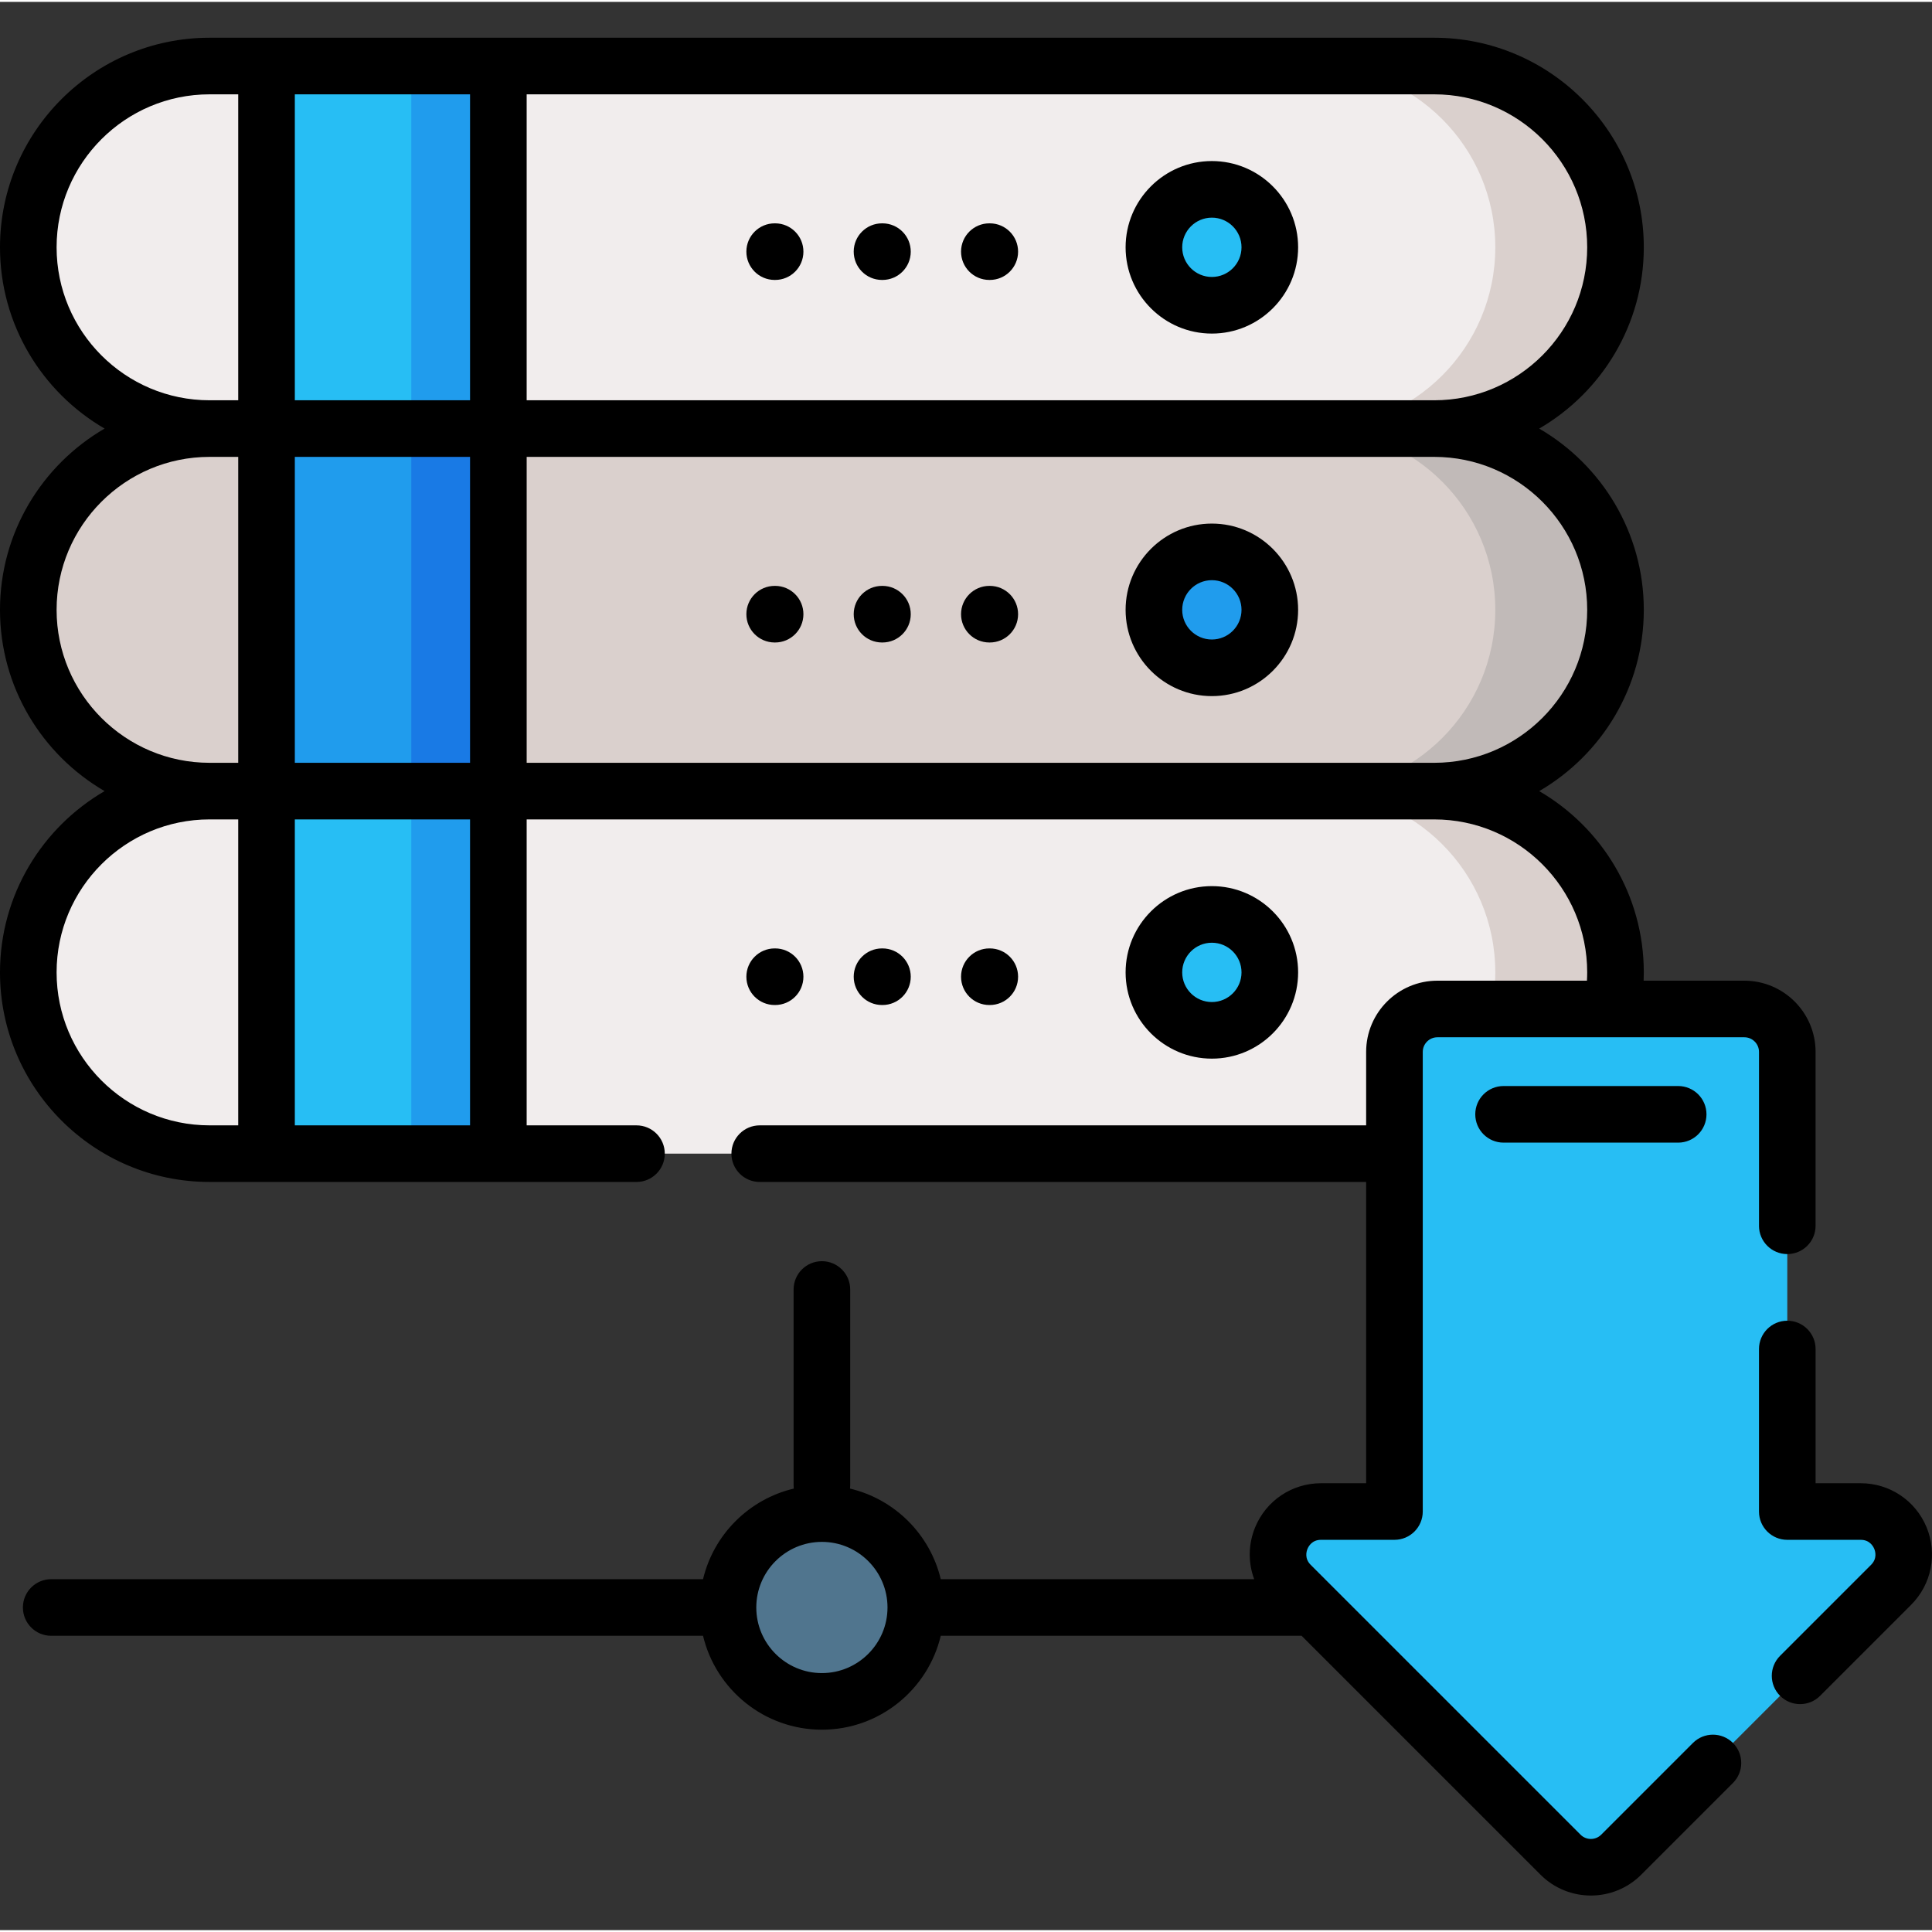 <svg height="511pt" viewBox="0 -9 512 511" width="511pt" xmlns="http://www.w3.org/2000/svg"><rect x="0" y="-9" width="512" height="511" fill="#333333" stroke="none"/><path d="m380.086 104.078h-324.547c-26.531 0-48.039-21.508-48.039-48.039s21.508-48.039 48.039-48.039h324.547c26.531 0 48.039 21.508 48.039 48.039s-21.508 48.039-48.039 48.039zm0 0" fill="#f1eded"/><path d="m428.129 56.039c0 13.27-5.383 25.285-14.074 33.977-8.695 8.695-20.699 14.062-33.965 14.062h-31.859c13.266 0 25.27-5.367 33.965-14.062 8.691-8.691 14.074-20.707 14.074-33.977 0-26.535-21.516-48.039-48.039-48.039h31.859c26.523 0 48.039 21.508 48.039 48.039zm0 0" fill="#dad0cd"/><path d="m70.633 8h61.441v96.078h-61.441zm0 0" fill="#27bef4"/><path d="m108.996 8h23.078v96.078h-23.078zm0 0" fill="#209ced"/><path d="m336.516 56.039c0 8.484-6.875 15.359-15.359 15.359s-15.359-6.875-15.359-15.359c0-8.484 6.875-15.359 15.359-15.359s15.359 6.875 15.359 15.359zm0 0" fill="#27bef4"/><path d="m380.086 200.152h-324.547c-26.531 0-48.039-21.504-48.039-48.035s21.508-48.039 48.039-48.039h324.547c26.531 0 48.039 21.508 48.039 48.039s-21.508 48.035-48.039 48.035zm0 0" fill="#dad0cd"/><path d="m428.129 152.117c0 13.266-5.383 25.281-14.074 33.977-8.695 8.691-20.699 14.062-33.965 14.062h-31.859c13.266 0 25.27-5.371 33.965-14.062 8.691-8.695 14.074-20.711 14.074-33.977 0-26.535-21.516-48.039-48.039-48.039h31.859c26.523 0 48.039 21.504 48.039 48.039zm0 0" fill="#c1bab8"/><path d="m70.633 104.078h61.441v96.074h-61.441zm0 0" fill="#209ced"/><path d="m108.996 104.078h23.078v96.074h-23.078zm0 0" fill="#197ae5"/><path d="m336.516 152.117c0 8.48-6.875 15.359-15.359 15.359s-15.359-6.879-15.359-15.359c0-8.484 6.875-15.363 15.359-15.363s15.359 6.879 15.359 15.363zm0 0" fill="#209ced"/><path d="m380.086 296.23h-324.547c-26.531 0-48.039-21.508-48.039-48.039s21.508-48.039 48.039-48.039h324.547c26.531 0 48.039 21.508 48.039 48.039s-21.508 48.039-48.039 48.039zm0 0" fill="#f1eded"/><path d="m428.129 248.191c0 13.27-5.383 25.285-14.074 33.977-8.695 8.695-20.699 14.066-33.965 14.066h-31.859c13.266 0 25.27-5.371 33.965-14.066 8.691-8.691 14.074-20.707 14.074-33.977 0-26.531-21.516-48.039-48.039-48.039h31.859c26.523 0 48.039 21.508 48.039 48.039zm0 0" fill="#dad0cd"/><path d="m70.633 200.152h61.441v96.078h-61.441zm0 0" fill="#27bef4"/><path d="m108.996 200.152h23.078v96.078h-23.078zm0 0" fill="#209ced"/><path d="m336.516 248.191c0 8.484-6.875 15.359-15.359 15.359s-15.359-6.875-15.359-15.359 6.875-15.359 15.359-15.359 15.359 6.875 15.359 15.359zm0 0" fill="#27bef4"/><path d="m242.699 416.504c0 13.742-11.145 24.883-24.887 24.883s-24.887-11.141-24.887-24.883c0-13.746 11.145-24.887 24.887-24.887s24.887 11.141 24.887 24.887zm0 0" fill="#50758e"/><path d="m342.035 410.496 71.516 71.516c4.441 4.441 11.648 4.441 16.09 0l71.516-71.516c7.168-7.168 2.09-19.426-8.047-19.426h-19.461v-121.801c0-6.285-5.094-11.379-11.379-11.379h-81.352c-6.281 0-11.375 5.094-11.375 11.379v121.801h-19.465c-10.137 0-15.211 12.258-8.043 19.426zm0 0" fill="#27bef4"/><path d="m321.156 78.902c12.605 0 22.859-10.258 22.859-22.863 0-12.605-10.254-22.859-22.859-22.859s-22.859 10.254-22.859 22.859c0 12.605 10.254 22.863 22.859 22.863zm0-30.723c4.336 0 7.859 3.523 7.859 7.859 0 4.332-3.523 7.859-7.859 7.859s-7.859-3.523-7.859-7.859c0-4.332 3.523-7.859 7.859-7.859zm0 0"/><path d="m262.156 64.688h.117.031c4.129 0 7.484-3.336 7.5-7.469.02-4.141-3.324-7.512-7.469-7.531h-.117c-.012 0-.02 0-.031 0-4.129 0-7.48 3.336-7.5 7.469-.016 4.145 3.328 7.516 7.469 7.531zm0 0"/><path d="m233.711 64.688h.117.031c4.129 0 7.484-3.336 7.5-7.469.02-4.141-3.328-7.512-7.469-7.531h-.117c-.012 0-.023 0-.031 0-4.129 0-7.484 3.336-7.5 7.469-.016 4.145 3.324 7.516 7.469 7.531zm0 0"/><path d="m205.266 64.688h.117.031c4.129 0 7.484-3.336 7.5-7.469.02-4.141-3.324-7.512-7.469-7.531h-.117c-.012 0-.02 0-.031 0-4.129 0-7.484 3.336-7.5 7.469-.02 4.145 3.328 7.516 7.469 7.531zm0 0"/><path d="m321.156 174.977c12.605 0 22.859-10.254 22.859-22.859 0-12.605-10.254-22.863-22.859-22.863s-22.859 10.258-22.859 22.863c0 12.605 10.254 22.859 22.859 22.859zm0-30.723c4.336 0 7.859 3.527 7.859 7.859 0 4.336-3.523 7.863-7.859 7.863s-7.859-3.527-7.859-7.863c0-4.332 3.523-7.859 7.859-7.859zm0 0"/><path d="m262.156 160.766h.117.031c4.129 0 7.484-3.336 7.5-7.469.02-4.145-3.324-7.516-7.469-7.531h-.117c-.012 0-.02 0-.031 0-4.129 0-7.48 3.336-7.5 7.469-.016 4.141 3.328 7.516 7.469 7.531zm0 0"/><path d="m233.711 160.766h.117.031c4.129 0 7.484-3.336 7.5-7.469.02-4.145-3.328-7.516-7.469-7.531h-.117c-.012 0-.023 0-.031 0-4.129 0-7.484 3.336-7.5 7.469-.016 4.141 3.324 7.516 7.469 7.531zm0 0"/><path d="m205.266 160.766h.117.031c4.129 0 7.484-3.336 7.5-7.469.02-4.145-3.324-7.516-7.469-7.531h-.117c-.012 0-.02 0-.031 0-4.129 0-7.484 3.336-7.5 7.469-.02 4.141 3.328 7.516 7.469 7.531zm0 0"/><path d="m344.016 248.191c0-12.605-10.254-22.859-22.859-22.859s-22.859 10.254-22.859 22.859c0 12.605 10.254 22.859 22.859 22.859s22.859-10.254 22.859-22.859zm-30.719 0c0-4.336 3.523-7.859 7.859-7.859s7.859 3.523 7.859 7.859c0 4.336-3.523 7.859-7.859 7.859s-7.859-3.523-7.859-7.859zm0 0"/><path d="m262.305 256.84c4.145 0 7.5-3.355 7.5-7.5 0-4.141-3.355-7.5-7.5-7.5h-.117c-4.141 0-7.5 3.359-7.5 7.5 0 4.145 3.359 7.5 7.5 7.5zm0 0"/><path d="m233.859 256.84c4.145 0 7.5-3.355 7.5-7.5 0-4.141-3.355-7.5-7.5-7.5h-.117c-4.141 0-7.5 3.359-7.5 7.5 0 4.145 3.359 7.5 7.5 7.5zm0 0"/><path d="m205.414 256.84c4.141 0 7.5-3.355 7.5-7.5 0-4.141-3.359-7.5-7.5-7.5h-.117c-4.145 0-7.5 3.359-7.5 7.5 0 4.145 3.355 7.5 7.5 7.5zm0 0"/><path d="m510.555 395.227c-2.934-7.082-9.781-11.656-17.441-11.656h-11.965v-35.566c0-4.141-3.355-7.5-7.5-7.5-4.141 0-7.5 3.359-7.5 7.5v43.066c0 4.145 3.359 7.5 7.5 7.5h19.465c2.34 0 3.285 1.676 3.582 2.395.297.719.812 2.574-.84 4.227l-24.117 24.117c-2.93 2.93-2.93 7.676 0 10.605 1.465 1.465 3.383 2.195 5.305 2.195 1.918 0 3.836-.73 5.301-2.195l24.117-24.117c5.418-5.418 7.023-13.492 4.094-20.57zm0 0"/><path d="m466.148 315.344c0 4.141 3.359 7.5 7.5 7.5 4.145 0 7.5-3.359 7.5-7.5v-46.074c0-10.41-8.469-18.879-18.879-18.879h-26.688c.027-.734.043-1.465.043-2.199 0-20.492-11.164-38.414-27.719-48.039 16.555-9.625 27.719-27.547 27.719-48.039 0-20.488-11.164-38.41-27.719-48.035 16.555-9.625 27.719-27.547 27.719-48.039 0-30.625-24.914-55.539-55.539-55.539h-324.547c-30.625 0-55.539 24.914-55.539 55.539 0 20.492 11.164 38.414 27.719 48.039-16.555 9.625-27.719 27.547-27.719 48.039 0 20.488 11.164 38.41 27.719 48.035-16.555 9.625-27.719 27.547-27.719 48.039 0 30.625 24.914 55.539 55.539 55.539h113.137c4.141 0 7.5-3.359 7.5-7.5 0-4.145-3.359-7.5-7.5-7.5h-29.102v-81.078h240.512c22.352 0 40.539 18.188 40.539 40.539 0 .734-.027 1.465-.066 2.199h-39.637c-10.41 0-18.879 8.469-18.879 18.879v19.461h-160.707c-4.141 0-7.5 3.355-7.5 7.5 0 4.141 3.359 7.5 7.5 7.5h160.707v79.84h-11.965c-7.66 0-14.508 4.574-17.441 11.652-1.863 4.504-1.887 9.41-.266 13.777h-83.059c-2.824-11.855-12.184-21.203-24.047-24.008.027-.27.047-.543.047-.82v-51.945c0-4.141-3.359-7.5-7.5-7.5s-7.5 3.359-7.5 7.5v51.945c0 .277.016.551.047.82-11.863 2.805-21.223 12.152-24.047 24.008h-172.742c-4.141 0-7.5 3.359-7.5 7.5 0 4.145 3.359 7.5 7.5 7.5h172.742c3.395 14.254 16.227 24.887 31.5 24.887 15.277 0 28.105-10.633 31.5-24.887h95.625l63.312 63.312c3.68 3.68 8.512 5.523 13.348 5.523 4.836 0 9.668-1.84 13.348-5.523l24.305-24.305c2.93-2.93 2.93-7.676 0-10.605-2.926-2.93-7.676-2.93-10.605 0l-24.305 24.305c-1.512 1.512-3.973 1.512-5.484 0l-71.516-71.516c-1.652-1.652-1.137-3.508-.84-4.227s1.242-2.395 3.582-2.395h19.465c4.141 0 7.5-3.359 7.5-7.5v-121.801c0-2.141 1.738-3.879 3.879-3.879h81.348c2.141 0 3.879 1.738 3.879 3.879v46.074zm-45.523-163.227c0 22.352-18.188 40.535-40.539 40.535h-240.512v-81.074h240.512c22.352 0 40.539 18.184 40.539 40.539zm-296.055-55.539h-46.438v-81.078h46.438zm-46.438 15h46.438v81.074h-46.438zm342.492-55.539c0 22.352-18.188 40.539-40.539 40.539h-240.512v-81.078h240.512c22.352 0 40.539 18.188 40.539 40.539zm-405.625 0c0-22.352 18.188-40.539 40.539-40.539h7.594v81.078h-7.594c-22.352 0-40.539-18.188-40.539-40.539zm0 96.078c0-22.355 18.188-40.539 40.539-40.539h7.594v81.074h-7.594c-22.352 0-40.539-18.184-40.539-40.535zm0 96.074c0-22.352 18.188-40.539 40.539-40.539h7.594v81.078h-7.594c-22.352 0-40.539-18.188-40.539-40.539zm63.133 40.539v-81.078h46.438v81.078zm139.68 145.156c-9.586 0-17.387-7.801-17.387-17.387s7.801-17.383 17.387-17.383 17.387 7.797 17.387 17.383-7.801 17.387-17.387 17.387zm0 0"/><path d="m398.461 278.309c-4.145 0-7.5 3.355-7.5 7.5 0 4.141 3.355 7.5 7.5 7.5h46.27c4.145 0 7.504-3.359 7.504-7.5 0-4.145-3.359-7.5-7.504-7.5zm0 0"/></svg>